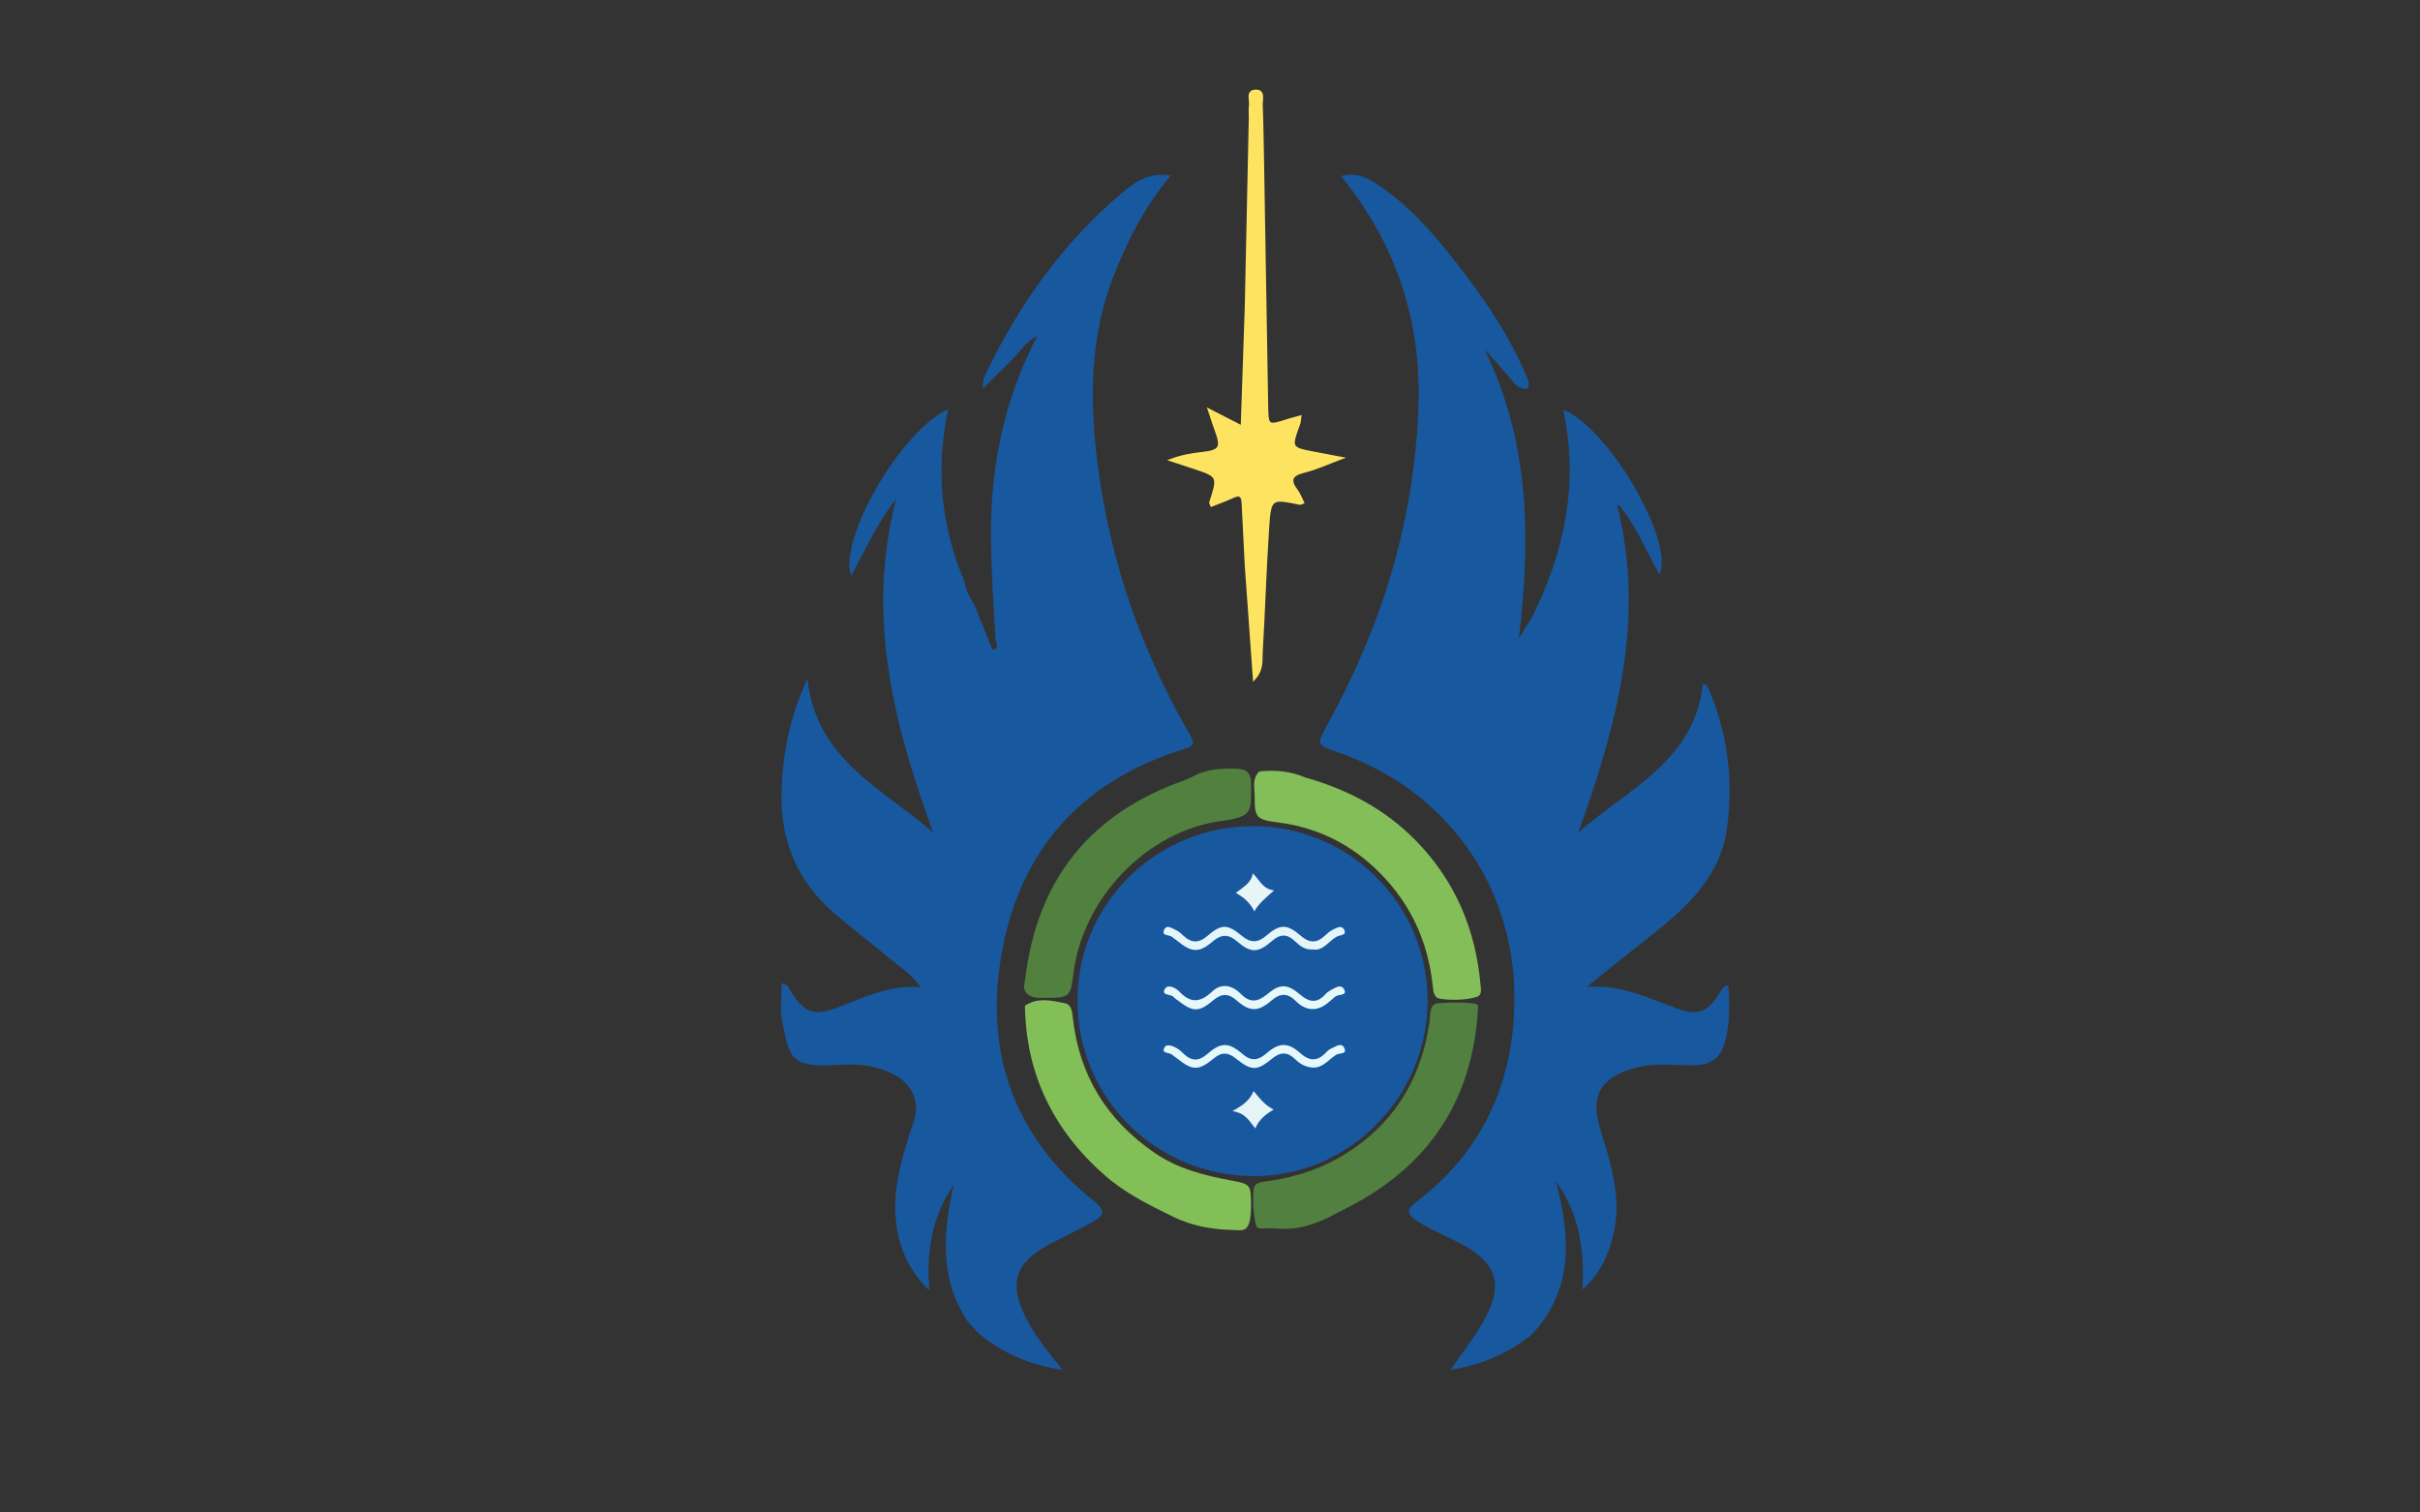 <?xml version="1.0" encoding="utf-8"?>
<!-- Generator: Adobe Illustrator 16.0.0, SVG Export Plug-In . SVG Version: 6.00 Build 0)  -->
<!DOCTYPE svg PUBLIC "-//W3C//DTD SVG 1.1//EN" "http://www.w3.org/Graphics/SVG/1.1/DTD/svg11.dtd">
<svg version="1.1" id="Layer_1" xmlns="http://www.w3.org/2000/svg" xmlns:xlink="http://www.w3.org/1999/xlink" x="0px" y="0px"
	 width="1280px" height="800px" viewBox="0 0 1280 800" enable-background="new 0 0 1280 800" xml:space="preserve">
<rect x="0" y="0" width="1280" height="800" fill="#333333" stroke="none"/>
<path fill="#18589E" d="M510.289,308.039c0.541,4.289,2.607,7.921,4.93,11.444c3.231,8.06,6.464,16.115,9.697,24.173
	c4.108-0.661,1.794-3.332,1.667-5.319c-1.122-17.901-2.23-35.783-2.428-53.747c-0.416-37.516,6.944-73.042,24.367-106.755
	c-6.162,2.774-9.351,8.839-13.987,13.245c-4.747,4.513-9.328,9.2-14.615,14.438c-0.538-4.013,0.951-6.809,2.25-9.474
	c17.504-35.875,40.343-67.79,70.929-93.707c6.998-5.928,14.72-11.543,26.075-9.437c-13.603,16.348-23.005,34.444-30.386,53.66
	c-10.874,28.314-12.366,57.776-9.514,87.438c5.311,55.215,22.422,106.802,50.199,154.797c2.924,5.054,1.346,6.034-3.521,7.54
	c-50.516,15.622-83.389,49.223-94.681,100.613c-12.054,54.866,2.515,102.553,47.557,138.535c6.681,5.338,4.359,7.865-0.751,10.761
	c-7.532,4.269-15.404,7.932-23.062,11.986c-18.181,9.621-21.639,20.605-12.272,38.997c4.89,9.605,11.607,17.998,19.353,27.347
	c-17.747-2.586-32.168-8.922-44.727-19.55c-1.737-1.884-3.476-3.766-5.213-5.648c-15.495-22.745-13.298-47.39-7.775-72.56
	c-11.264,16.429-14.599,34.621-12.781,55.857c-10.592-10.328-15.574-21.586-17.434-34.495c-2.37-16.463,1.875-31.958,6.62-47.448
	c1.721-5.62,4.566-11.149,3.49-17.345c-1.859-10.691-9.941-15.075-19.016-18.133c-7.79-2.625-15.911-2.379-24.007-1.887
	c-23.712,1.444-23.93-4.904-27.597-23.679c-1.218-6.239-0.193-12.915-0.193-19.463c3.276,0.064,3.725,2.554,4.749,4.12
	c7.639,11.686,12.081,13.313,25.36,8.349c13.655-5.103,26.823-11.934,43.471-10.456c-4.918-7.063-11.06-10.712-16.371-15.156
	c-9.631-8.058-19.647-15.661-29.177-23.833c-19.618-16.825-28.764-38.274-28.141-64.167c0.487-20.227,4.361-39.55,13.697-60.251
	c4.604,43.42,40.225,58.397,66.547,81.565c-20.691-56.802-35.802-113.952-19.619-176.432c-10.314,13.15-16.327,27.024-23.824,40.639
	c-6.683-19.873,26.759-77.26,51.389-88.116C494.67,248.309,497.838,278.677,510.289,308.039z"/>
<path fill="#18589E" d="M810.327,326.358c17.282-34.583,24.84-70.719,16.511-109.613c23.891,9.317,58.911,69.441,50.917,87.116
	c-7.116-12.376-12.146-25.602-21.205-36.414c-0.283-0.337-1.099-0.23-1.195-0.247c15.164,60.2-0.234,116.791-20.577,173.19
	c25.859-22.985,61.474-37.544,65.973-78.802c0.826,0.388,1.985,0.542,2.234,1.103c10.728,24.114,14.034,49.424,10.456,75.384
	c-3.444,24.991-20.377,41.146-39.036,55.841c-11.009,8.666-21.909,17.47-35.129,28.026c19.345-1.347,33.748,6.823,49.077,11.912
	c10.246,3.402,14.928,1.091,20.965-8.17c1.077-1.65,1.588-3.908,4.766-4.717c0.858,10.785,1.081,21.295-2.127,31.584
	c-2.346,7.521-7.761,10.768-15.629,10.873c-10.419,0.136-20.879-1.405-31.252,1.357c-18.274,4.867-24.191,14.508-18.662,32.468
	c5.65,18.354,11.659,36.577,6.812,56.125c-2.584,10.418-6.547,20.136-16.288,28.768c1.363-21.678-1.925-40.633-14.083-57.524
	c7.863,29.196,9.759,57.338-12.821,81.499c-12.503,9.629-26.393,15.999-42.743,18.358c5.785-8.393,11.66-15.949,16.499-24.12
	c12.242-20.679,8.574-32.58-12.81-43.454c-7.182-3.65-14.678-6.64-21.47-11.12c-5.414-3.571-5.904-5.835-0.25-10.147
	c35.041-26.741,51.374-63.017,51.749-106.469c0.521-60.524-35.975-111.376-93.168-131.168c-11.733-4.061-11.639-4.009-5.434-15.301
	c29.115-52.992,46.317-109.539,47.893-170.096c1.09-41.876-11.1-80.21-36.636-113.888c-1.23-1.624-2.472-3.241-4.27-5.599
	c9.049-2.461,15.54,1.852,21.666,6.125c13.611,9.495,24.721,21.683,35.049,34.538c16.902,21.037,32.37,43.008,42.594,68.231
	c-0.179,1.188-0.356,2.374-0.535,3.562c-5.14,0.84-7.461-3.214-10.038-6.242c-4.066-4.778-8.199-9.492-12.92-14.496
	c24.247,49.32,24.365,100.959,18.163,152.949"/>
<path fill="#FEE361" stroke="#FEE361" stroke-miterlimit="10" d="M658.887,299.207c-0.563-11.014-1.154-22.026-1.673-33.042
	c-0.164-3.474-1.193-5.052-4.952-3.285c-3.74,1.759-7.664,3.126-11.504,4.667c-0.322-0.821-0.815-1.43-0.684-1.835
	c4.502-13.848,4.512-13.847-9.274-18.399c-3.297-1.09-6.598-2.169-11.995-3.944c6.993-2.6,12.034-3.223,17.194-3.823
	c9.304-1.079,10.262-2.932,7.121-11.521c-1.198-3.277-2.239-6.613-3.894-11.529c6.396,3.282,11.283,5.787,17.525,8.989
	c0.732-21.593,1.434-42.287,2.135-62.98c0.714-33.442,1.432-66.883,2.138-100.324c0.044-2.091-0.254-4.226,0.067-6.268
	c0.456-2.889-1.963-7.77,2.903-8.01c5.064-0.249,3.303,4.741,3.406,7.607c0.434,11.941,0.586,23.893,0.793,35.842
	c0.706,40.921,1.411,81.843,2.074,122.765c0.186,11.432,0.113,11.422,11.162,7.888c1.875-0.6,3.798-1.058,6.417-1.781
	c-0.271,1.821-0.254,2.974-0.624,3.983c-4.683,12.816-4.696,12.809,8.28,15.264c4.101,0.775,8.201,1.558,14.565,2.769
	c-7.932,2.94-13.837,5.765-20.061,7.27c-6.89,1.665-8.283,4.318-3.932,10.021c1.41,1.848,2.174,4.188,3.257,6.344
	c-0.808,0.294-1.377,0.732-1.841,0.637c-15.199-3.151-15.623-3.187-16.691,12.71c-1.48,22.042-2.119,44.142-3.432,66.199
	c-0.24,4.059,0.711,8.771-4.157,14.022C661.678,338.07,660.281,318.639,658.887,299.207z"/>
<g>
	<path fill-rule="evenodd" clip-rule="evenodd" fill="#83BE59" d="M666.132,408.002c0.312,0.211,0.61,0.191,0.896-0.055
		c8.079-0.746,15.932,0.093,23.45,3.309c22.161,6.275,41.986,16.636,58.266,33.232c21.04,21.447,31.924,47.425,34.417,77.142
		c0.162,1.925,0.591,3.941-1.31,5.375c-6.944,2.532-17.172,1.848-20.018,1.279c-3.584-0.486-3.727-4.088-4.044-7.035
		c-2.218-20.838-9.888-39.363-23.801-55.101c-15.53-17.565-34.893-28.267-58.248-31.174c-10.725-1.333-12.26-2.435-12.088-13.122
		C663.73,417.184,661.938,411.999,666.132,408.002z"/>
	<path fill-rule="evenodd" clip-rule="evenodd" fill="#82BF57" d="M619.969,643.305c-12.479-6.087-24.885-12.242-35.472-21.507
		c-27.216-23.815-41.853-53.491-42.381-89.856c6.762-4.536,14.07-2.732,21.102-1.322c3.563,0.714,3.881,4.576,4.242,7.835
		c3.36,30.317,17.91,53.806,42.94,71.135c12.46,8.625,26.559,12.187,41.092,14.862c9.878,1.815,10.147,2.242,10.209,12.476
		c0.021,3.422-0.063,4.874-0.583,8.541c-0.766,2.922-1.563,5.504-5.836,5.255c-0.491-0.029-0.981-0.064-1.474-0.097
		C642.029,650.493,630.616,648.672,619.969,643.305z"/>
	<path fill-rule="evenodd" clip-rule="evenodd" fill="#518040" d="M781.834,531.872c-2.26,49.374-25.749,84.942-69.709,107.204
		c-1.726,0.873-3.449,1.763-5.177,2.646c-9.604,5.243-19.584,9.004-30.826,8.142c-2.13-0.162-6.444-0.213-6.444-0.213
		s-3.116,0.563-4.688-0.393c-1.403-1.375-2.743-13-1.912-20.121c0.457-3.928,4.57-3.989,7.647-4.427
		c15.001-2.12,29.012-6.747,41.88-14.984c23.438-15.002,37.293-36.272,42.519-63.408c0.232-1.198,0.309-2.439,0.626-3.617
		c1.166-4.31-0.626-11.72,5.046-12.097C768.207,530.11,780.93,529.886,781.834,531.872z"/>
	<path fill-rule="evenodd" clip-rule="evenodd" fill="#52803F" d="M543.411,525.784c-2.855-2.391-1.446-5.489-1.115-8.222
		c6.316-52.275,34.297-87.231,83.983-104.767c1.371-0.483,2.688-1.115,4.028-1.679c7.487-4.432,15.716-4.807,24.104-4.524
		c5.161,0.178,7.361,2.676,7.309,7.836c-0.151,14.336,1.881,17.447-15.694,19.801c-39.546,5.304-73.447,41-78.27,80.773
		c-1.479,12.195-2.215,12.874-14.528,12.776C549.847,527.75,546.307,528.291,543.411,525.784z"/>
	<path fill-rule="evenodd" clip-rule="evenodd" fill="#18589E" d="M662.865,436.984c50.731-0.008,92.143,41.343,92.236,92.098
		c0.094,51.104-41.749,93.314-92.194,93.004c-51.844-0.319-93.023-41.505-92.983-92.997
		C569.966,478.07,611.419,436.99,662.865,436.984z"/>
	<path fill-rule="evenodd" clip-rule="evenodd" fill="#E4F6FA" d="M694.369,502.193c-4.178,0.317-6.839-1.905-9.344-4.289
		c-4.04-3.85-7.725-4.141-12.186-0.233c-7.437,6.512-11.253,6.505-18.548,0.233c-4.572-3.934-8.354-3.808-12.911,0.104
		c-7.141,6.129-11.066,5.848-18.623-0.308c-0.945-0.769-1.981-1.423-2.923-2.192c-1.465-1.196-5.587-0.313-4.114-3.626
		c1.415-3.189,4.32-0.733,6.362,0.11c1.52,0.63,2.787,1.959,4.047,3.105c4.108,3.742,7.947,3.841,12.327,0.089
		c7.686-6.578,10.646-6.58,18.484-0.126c4.598,3.782,8.393,3.705,12.955-0.242c7.091-6.137,10.867-6.161,17.995,0.049
		c4.615,4.02,8.503,4.155,12.845,0.075c1.241-1.166,2.566-2.379,4.078-3.1c2.075-0.995,4.96-2.966,6.299,0.253
		c1.11,2.664-2.277,2.451-3.813,3.213C702.826,497.535,700.104,503.135,694.369,502.193z"/>
	<path fill-rule="evenodd" clip-rule="evenodd" fill="#E7F8FB" d="M694.405,533.719c-3.658,0.046-6.554-1.777-9.007-4.233
		c-4.226-4.229-8.169-4.332-12.784-0.357c-7.18,6.184-11.565,6.156-18.576-0.029c-4.283-3.78-7.915-3.696-12.253-0.065
		c-7.818,6.551-10.794,6.373-19.15-0.158c-0.578-0.453-1.301-0.793-1.711-1.364c-1.375-1.915-6.955-0.721-4.797-4.439
		c1.609-2.773,5.822-0.525,7.677,1.431c6.095,6.432,11.256,5.699,17.456-0.144c4.847-4.568,10.58-3.223,15.046,1.331
		c4.821,4.914,9.007,4.324,13.992,0.139c6.707-5.631,10.573-5.557,17.424,0.279c4.782,4.074,8.919,4.655,13.299-0.207
		c0.644-0.717,1.419-1.393,2.263-1.839c2.491-1.309,5.913-3.995,7.636-0.784c1.92,3.574-2.99,2.484-4.603,3.797
		C702.777,529.963,699.604,533.706,694.405,533.719z"/>
	<path fill-rule="evenodd" clip-rule="evenodd" fill="#E5F8FB" d="M694.185,564.662c-3.557-0.254-6.52-1.821-9.037-4.333
		c-3.946-3.931-7.81-4.104-12.262-0.433c-8.056,6.641-10.951,6.641-19.143,0.018c-4.095-3.309-7.512-3.59-11.692-0.129
		c-8.058,6.666-11.341,6.551-19.194,0.246c-0.95-0.763-2.021-1.383-2.918-2.197c-1.417-1.28-5.665-0.398-4.14-3.583
		c1.187-2.477,4.42-1.028,6.547,0.126c1.472,0.8,2.716,2.064,3.968,3.224c4.143,3.842,7.957,3.669,12.262-0.108
		c7.166-6.278,11.299-6.334,18.545-0.084c4.67,4.026,8.319,3.61,12.803-0.317c6.503-5.692,11.348-5.826,17.513-0.304
		c4.991,4.471,9.234,4.896,13.87-0.068c0.823-0.877,1.834-1.726,2.931-2.17c2.297-0.932,5.397-3.582,6.889-0.025
		c1.35,3.215-2.731,2.344-4.347,3.341C702.71,560.367,699.789,564.999,694.185,564.662z"/>
	<path fill-rule="evenodd" clip-rule="evenodd" fill="#E6F4F7" d="M651.888,587.717c6.005-3.385,9.204-5.944,11.18-10.591
		c3.233,3.763,5.822,7.41,10.62,9.739c-4.391,2.607-7.729,5.265-9.725,10.002C660.753,592.957,658.878,588.783,651.888,587.717z"/>
	<path fill-rule="evenodd" clip-rule="evenodd" fill="#E7F5F7" d="M663.461,482.039c-2.292-4.585-5.531-7.353-9.797-9.773
		c3.744-3.042,7.985-4.835,8.992-10.316c3.797,3.699,5.234,8.354,11.248,8.992C669.619,474.877,666.009,477.52,663.461,482.039z"/>
</g>
</svg>
